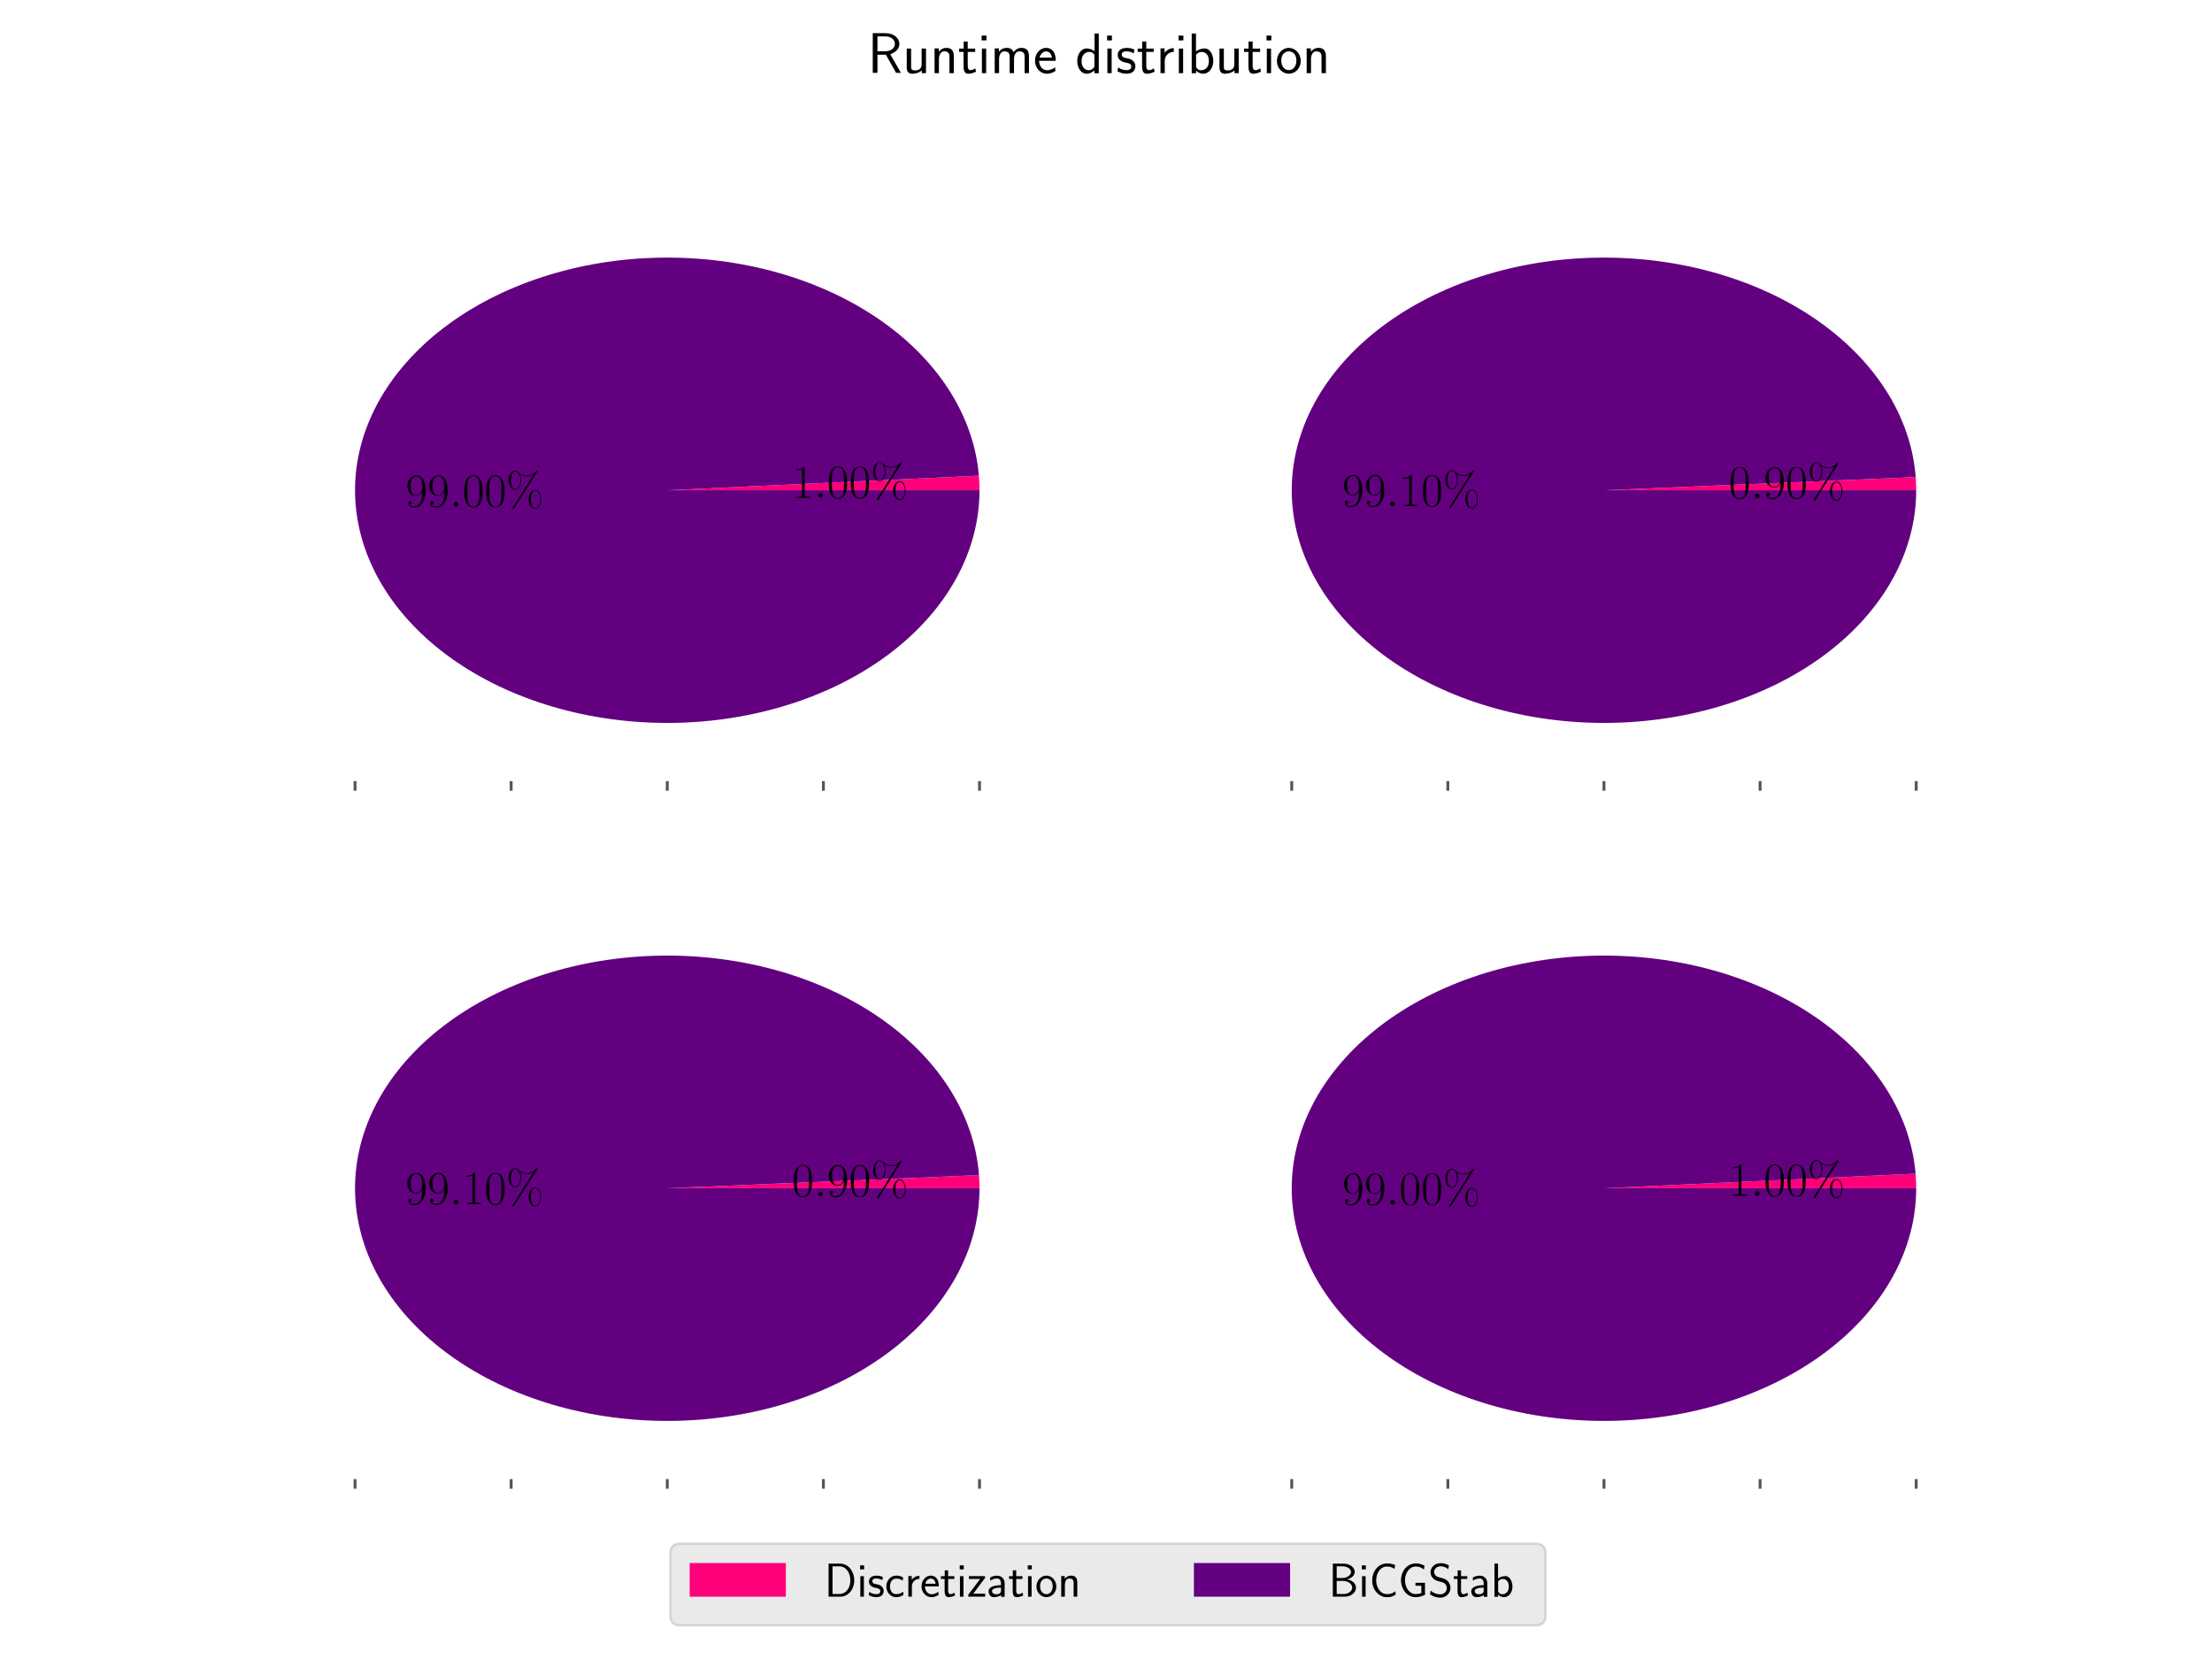 <?xml version="1.0" encoding="utf-8" standalone="no"?>
<!DOCTYPE svg PUBLIC "-//W3C//DTD SVG 1.1//EN"
  "http://www.w3.org/Graphics/SVG/1.1/DTD/svg11.dtd">
<!-- Created with matplotlib (http://matplotlib.org/) -->
<svg height="345pt" version="1.1" viewBox="0 0 460 345" width="460pt" xmlns="http://www.w3.org/2000/svg" xmlns:xlink="http://www.w3.org/1999/xlink">
 <defs>
  <style type="text/css">
*{stroke-linecap:butt;stroke-linejoin:round;}
  </style>
 </defs>
 <g id="figure_1">
  <g id="patch_1">
   <path d="M 0 345.6 
L 460.8 345.6 
L 460.8 0 
L 0 0 
z
" style="fill:#ffffff;"/>
  </g>
  <g id="axes_1">
   <g id="matplotlib.axis_1">
    <g id="xtick_1">
     <g id="line2d_1">
      <defs>
       <path d="M 0 0 
L 0 2 
" id="mba46a1aeca" style="stroke:#555555;stroke-width:0.6;"/>
      </defs>
      <g>
       <use style="fill:#555555;stroke:#555555;stroke-width:0.6;" x="73.833" xlink:href="#mba46a1aeca" y="162.432"/>
      </g>
     </g>
    </g>
    <g id="xtick_2">
     <g id="line2d_2">
      <g>
       <use style="fill:#555555;stroke:#555555;stroke-width:0.6;" x="106.298" xlink:href="#mba46a1aeca" y="162.432"/>
      </g>
     </g>
    </g>
    <g id="xtick_3">
     <g id="line2d_3">
      <g>
       <use style="fill:#555555;stroke:#555555;stroke-width:0.6;" x="138.764" xlink:href="#mba46a1aeca" y="162.432"/>
      </g>
     </g>
    </g>
    <g id="xtick_4">
     <g id="line2d_4">
      <g>
       <use style="fill:#555555;stroke:#555555;stroke-width:0.6;" x="171.229" xlink:href="#mba46a1aeca" y="162.432"/>
      </g>
     </g>
    </g>
    <g id="xtick_5">
     <g id="line2d_5">
      <g>
       <use style="fill:#555555;stroke:#555555;stroke-width:0.6;" x="203.695" xlink:href="#mba46a1aeca" y="162.432"/>
      </g>
     </g>
    </g>
   </g>
   <g id="matplotlib.axis_2"/>
   <g id="patch_2">
    <path d="M 203.695 101.952 
C 203.695 101.445 203.684 100.939 203.663 100.432 
C 203.641 99.926 203.609 99.42 203.566 98.914 
L 138.764 101.952 
L 203.695 101.952 
z
" style="fill:#ff007a;"/>
   </g>
   <g id="patch_3">
    <path d="M 203.566 98.914 
C 203.036 92.637 200.869 86.496 197.185 80.837 
C 193.501 75.178 188.372 70.107 182.084 65.911 
C 175.797 61.715 168.471 58.472 160.518 56.364 
C 152.565 54.257 144.136 53.325 135.705 53.622 
C 127.273 53.918 119 55.437 111.348 58.092 
C 103.697 60.748 96.813 64.49 91.083 69.109 
C 85.354 73.728 80.887 79.135 77.935 85.027 
C 74.982 90.92 73.6 97.185 73.865 103.472 
C 74.13 109.758 76.038 115.947 79.481 121.689 
C 82.924 127.432 87.837 132.62 93.945 136.961 
C 100.053 141.303 107.238 144.715 115.098 147.008 
C 122.958 149.3 131.344 150.429 139.784 150.33 
C 148.223 150.231 156.557 148.907 164.317 146.432 
C 172.076 143.956 179.114 140.377 185.036 135.895 
C 190.957 131.413 195.65 126.112 198.849 120.292 
C 202.049 114.472 203.695 108.242 203.695 101.952 
L 138.764 101.952 
L 203.566 98.914 
z
" style="fill:#620080;"/>
   </g>
   <g id="text_1">
    <!-- $1.00\% $ -->
    <defs>
     <path d="M 26.594 63.406 
C 26.594 65.5 26.5 65.5 25.094 65.5 
C 21.203 61.188 15.297 59.797 9.703 59.797 
C 9.406 59.797 8.906 59.797 8.797 59.5 
C 8.703 59.297 8.703 59.094 8.703 57 
C 11.797 57 17 57.594 21 59.984 
L 21 7.203 
C 21 3.688 20.797 2.5 12.203 2.5 
L 9.203 2.5 
L 9.203 0 
C 14 0 19 0 23.797 0 
C 28.594 0 33.594 0 38.406 0 
L 38.406 2.5 
L 35.406 2.5 
C 26.797 2.5 26.594 3.594 26.594 7.156 
z
" id="CMR17-49"/>
     <path d="M 18.406 4.797 
C 18.406 7.688 16 9.672 13.594 9.672 
C 10.703 9.672 8.703 7.281 8.703 4.891 
C 8.703 2 11.094 0 13.5 0 
C 16.406 0 18.406 2.391 18.406 4.797 
" id="CMMI12-58"/>
     <path d="M 42 31.641 
C 42 37.75 41.906 48.125 37.703 56.109 
C 34 63.109 28.094 65.594 22.906 65.594 
C 18.094 65.594 12 63.406 8.203 56.203 
C 4.203 48.719 3.797 39.438 3.797 31.641 
C 3.797 25.953 3.906 17.281 7 9.672 
C 11.297 -0.609 19 -2 22.906 -2 
C 27.5 -2 34.5 -0.109 38.594 9.375 
C 41.594 16.281 42 24.359 42 31.641 
M 22.906 -0.406 
C 16.5 -0.406 12.703 5.078 11.297 12.688 
C 10.203 18.562 10.203 27.156 10.203 32.75 
C 10.203 40.438 10.203 46.828 11.5 52.922 
C 13.406 61.391 19 64 22.906 64 
C 27 64 32.297 61.297 34.203 53.125 
C 35.5 47.438 35.594 40.734 35.594 32.75 
C 35.594 26.25 35.594 18.266 34.406 12.375 
C 32.297 1.484 26.406 -0.406 22.906 -0.406 
" id="CMR17-48"/>
     <path d="M 72.5 14.984 
C 72.5 26.531 66.797 35 60.094 35 
C 53.297 35 46.406 27.125 46.406 14.984 
C 46.406 2.859 53.203 -5 60.094 -5 
C 66.797 -5 72.5 3.359 72.5 14.984 
M 60.203 -3.406 
C 57.594 -3.406 51.094 -1.031 51.094 14.984 
C 51.094 31.109 57.594 33.406 60.203 33.406 
C 65.703 33.406 70.703 25.531 70.703 14.984 
C 70.703 4.453 65.703 -3.406 60.203 -3.406 
M 63.797 71.516 
C 64.5 72.609 64.594 72.703 64.594 73.203 
C 64.594 74.391 63.703 75 62.906 75 
C 61.906 75 61.5 74.312 60.797 73.531 
C 55 65.469 47 64.594 42.906 64.594 
C 32.906 64.594 26.797 70.219 24.906 71.984 
C 23.594 73.156 21.703 75 18.297 75 
C 11.5 75 4.594 67.125 4.594 54.984 
C 4.594 42.859 11.406 35 18.297 35 
C 25 35 30.703 43.406 30.703 55.109 
C 30.703 62.016 28.594 66.719 28.297 67.312 
C 34.406 63.5 40.406 63 43 63 
C 49.406 63 54 65.359 56.5 67.016 
L 56.594 66.922 
L 13.406 -1.312 
C 12.5 -2.719 12.5 -2.922 12.5 -3.219 
C 12.5 -4.312 13.406 -5 14.297 -5 
C 15.203 -5 15.5 -4.516 16.203 -3.406 
z
M 18.406 36.594 
C 15.797 36.594 9.297 38.969 9.297 54.984 
C 9.297 71.109 15.797 73.406 18.406 73.406 
C 23.906 73.406 28.906 65.531 28.906 54.984 
C 28.906 44.453 23.906 36.594 18.406 36.594 
" id="CMR17-37"/>
    </defs>
    <g transform="translate(164.696 103.531)scale(0.1 -0.1)">
     <use transform="scale(0.996)" xlink:href="#CMR17-49"/>
     <use transform="translate(45.69 0)scale(0.996)" xlink:href="#CMMI12-58"/>
     <use transform="translate(72.788 0)scale(0.996)" xlink:href="#CMR17-48"/>
     <use transform="translate(118.478 0)scale(0.996)" xlink:href="#CMR17-48"/>
     <use transform="translate(164.169 0)scale(0.996)" xlink:href="#CMR17-37"/>
    </g>
   </g>
   <g id="text_2">
    <!-- $99.00\% $ -->
    <defs>
     <path d="M 35.203 29.125 
C 35.203 7.25 26.094 0.484 18.594 0.484 
C 16.297 0.484 10.703 0.484 8.406 4.594 
C 11 4.188 12.906 5.578 12.906 8.094 
C 12.906 10.812 10.703 11.703 9.297 11.703 
C 8.406 11.703 5.703 11.297 5.703 7.906 
C 5.703 1.109 11.594 -2 18.797 -2 
C 30.297 -2 42 10.531 42 32.391 
C 42 59.641 30.797 65.297 23.203 65.297 
C 13.297 65.297 3.797 56.688 3.797 43.406 
C 3.797 31.109 11.906 22 22.094 22 
C 30.5 22 34.203 29.734 35.203 33 
z
M 22.297 23.594 
C 19.594 23.594 15.797 24.094 12.703 30.031 
C 10.594 33.891 10.594 38.453 10.594 43.297 
C 10.594 49.156 10.594 53.203 13.406 57.562 
C 14.797 59.641 17.406 63 23.203 63 
C 35 63 35 45.078 35 41.125 
C 35 34.094 31.797 23.594 22.297 23.594 
" id="CMR17-57"/>
    </defs>
    <g transform="translate(84.327 105.355)scale(0.1 -0.1)">
     <use transform="scale(0.996)" xlink:href="#CMR17-57"/>
     <use transform="translate(45.69 0)scale(0.996)" xlink:href="#CMR17-57"/>
     <use transform="translate(91.381 0)scale(0.996)" xlink:href="#CMMI12-58"/>
     <use transform="translate(118.478 0)scale(0.996)" xlink:href="#CMR17-48"/>
     <use transform="translate(164.169 0)scale(0.996)" xlink:href="#CMR17-48"/>
     <use transform="translate(209.859 0)scale(0.996)" xlink:href="#CMR17-37"/>
    </g>
   </g>
  </g>
  <g id="axes_2">
   <g id="matplotlib.axis_3">
    <g id="xtick_6">
     <g id="line2d_6">
      <g>
       <use style="fill:#555555;stroke:#555555;stroke-width:0.6;" x="268.625" xlink:href="#mba46a1aeca" y="162.432"/>
      </g>
     </g>
    </g>
    <g id="xtick_7">
     <g id="line2d_7">
      <g>
       <use style="fill:#555555;stroke:#555555;stroke-width:0.6;" x="301.091" xlink:href="#mba46a1aeca" y="162.432"/>
      </g>
     </g>
    </g>
    <g id="xtick_8">
     <g id="line2d_8">
      <g>
       <use style="fill:#555555;stroke:#555555;stroke-width:0.6;" x="333.556" xlink:href="#mba46a1aeca" y="162.432"/>
      </g>
     </g>
    </g>
    <g id="xtick_9">
     <g id="line2d_9">
      <g>
       <use style="fill:#555555;stroke:#555555;stroke-width:0.6;" x="366.022" xlink:href="#mba46a1aeca" y="162.432"/>
      </g>
     </g>
    </g>
    <g id="xtick_10">
     <g id="line2d_10">
      <g>
       <use style="fill:#555555;stroke:#555555;stroke-width:0.6;" x="398.487" xlink:href="#mba46a1aeca" y="162.432"/>
      </g>
     </g>
    </g>
   </g>
   <g id="matplotlib.axis_4"/>
   <g id="patch_4">
    <path d="M 398.487 101.952 
C 398.487 101.496 398.479 101.04 398.461 100.584 
C 398.444 100.128 398.418 99.673 398.383 99.217 
L 333.556 101.952 
L 398.487 101.952 
z
" style="fill:#ff007a;"/>
   </g>
   <g id="patch_5">
    <path d="M 398.383 99.217 
C 397.906 92.931 395.786 86.775 392.144 81.094 
C 388.501 75.413 383.405 70.315 377.142 66.089 
C 370.88 61.863 363.569 58.587 355.623 56.448 
C 347.676 54.308 339.245 53.345 330.803 53.612 
C 322.362 53.878 314.07 55.371 306.396 58.004 
C 298.721 60.638 291.809 64.363 286.05 68.97 
C 280.29 73.576 275.792 78.977 272.808 84.867 
C 269.825 90.758 268.413 97.026 268.651 103.32 
C 268.89 109.614 270.775 115.812 274.201 121.568 
C 277.627 127.323 282.527 132.526 288.627 136.882 
C 294.727 141.239 301.91 144.667 309.772 146.973 
C 317.634 149.279 326.026 150.42 334.474 150.331 
C 342.923 150.242 351.267 148.925 359.039 146.454 
C 366.811 143.983 373.861 140.405 379.793 135.922 
C 385.725 131.439 390.426 126.135 393.632 120.31 
C 396.838 114.484 398.487 108.248 398.487 101.952 
L 333.556 101.952 
L 398.383 99.217 
z
" style="fill:#620080;"/>
   </g>
   <g id="text_3">
    <!-- $0.90\% $ -->
    <g transform="translate(359.493 103.622)scale(0.1 -0.1)">
     <use transform="scale(0.996)" xlink:href="#CMR17-48"/>
     <use transform="translate(45.69 0)scale(0.996)" xlink:href="#CMMI12-58"/>
     <use transform="translate(72.788 0)scale(0.996)" xlink:href="#CMR17-57"/>
     <use transform="translate(118.478 0)scale(0.996)" xlink:href="#CMR17-48"/>
     <use transform="translate(164.169 0)scale(0.996)" xlink:href="#CMR17-37"/>
    </g>
   </g>
   <g id="text_4">
    <!-- $99.10\% $ -->
    <g transform="translate(279.116 105.263)scale(0.1 -0.1)">
     <use transform="scale(0.996)" xlink:href="#CMR17-57"/>
     <use transform="translate(45.69 0)scale(0.996)" xlink:href="#CMR17-57"/>
     <use transform="translate(91.381 0)scale(0.996)" xlink:href="#CMMI12-58"/>
     <use transform="translate(118.478 0)scale(0.996)" xlink:href="#CMR17-49"/>
     <use transform="translate(164.169 0)scale(0.996)" xlink:href="#CMR17-48"/>
     <use transform="translate(209.859 0)scale(0.996)" xlink:href="#CMR17-37"/>
    </g>
   </g>
  </g>
  <g id="axes_3">
   <g id="matplotlib.axis_5">
    <g id="xtick_11">
     <g id="line2d_11">
      <g>
       <use style="fill:#555555;stroke:#555555;stroke-width:0.6;" x="73.833" xlink:href="#mba46a1aeca" y="307.584"/>
      </g>
     </g>
    </g>
    <g id="xtick_12">
     <g id="line2d_12">
      <g>
       <use style="fill:#555555;stroke:#555555;stroke-width:0.6;" x="106.298" xlink:href="#mba46a1aeca" y="307.584"/>
      </g>
     </g>
    </g>
    <g id="xtick_13">
     <g id="line2d_13">
      <g>
       <use style="fill:#555555;stroke:#555555;stroke-width:0.6;" x="138.764" xlink:href="#mba46a1aeca" y="307.584"/>
      </g>
     </g>
    </g>
    <g id="xtick_14">
     <g id="line2d_14">
      <g>
       <use style="fill:#555555;stroke:#555555;stroke-width:0.6;" x="171.229" xlink:href="#mba46a1aeca" y="307.584"/>
      </g>
     </g>
    </g>
    <g id="xtick_15">
     <g id="line2d_15">
      <g>
       <use style="fill:#555555;stroke:#555555;stroke-width:0.6;" x="203.695" xlink:href="#mba46a1aeca" y="307.584"/>
      </g>
     </g>
    </g>
   </g>
   <g id="matplotlib.axis_6"/>
   <g id="patch_6">
    <path d="M 203.695 247.104 
C 203.695 246.648 203.686 246.192 203.669 245.736 
C 203.651 245.28 203.625 244.825 203.591 244.369 
L 138.764 247.104 
L 203.695 247.104 
z
" style="fill:#ff007a;"/>
   </g>
   <g id="patch_7">
    <path d="M 203.591 244.369 
C 203.113 238.083 200.994 231.927 197.351 226.246 
C 193.708 220.565 188.613 215.467 182.35 211.241 
C 176.087 207.015 168.777 203.739 160.83 201.6 
C 152.884 199.46 144.452 198.497 136.011 198.764 
C 127.569 199.03 119.278 200.523 111.603 203.156 
C 103.928 205.79 97.017 209.515 91.257 214.122 
C 85.497 218.728 80.999 224.129 78.015 230.019 
C 75.032 235.91 73.62 242.178 73.859 248.472 
C 74.098 254.766 75.983 260.964 79.408 266.72 
C 82.834 272.475 87.734 277.678 93.834 282.034 
C 99.934 286.391 107.117 289.819 114.98 292.125 
C 122.842 294.431 131.233 295.572 139.682 295.483 
C 148.13 295.394 156.475 294.077 164.246 291.606 
C 172.018 289.135 179.068 285.557 185 281.074 
C 190.932 276.591 195.634 271.287 198.839 265.462 
C 202.045 259.636 203.695 253.4 203.695 247.104 
L 138.764 247.104 
L 203.591 244.369 
z
" style="fill:#620080;"/>
   </g>
   <g id="text_5">
    <!-- $0.90\% $ -->
    <g transform="translate(164.7 248.774)scale(0.1 -0.1)">
     <use transform="scale(0.996)" xlink:href="#CMR17-48"/>
     <use transform="translate(45.69 0)scale(0.996)" xlink:href="#CMMI12-58"/>
     <use transform="translate(72.788 0)scale(0.996)" xlink:href="#CMR17-57"/>
     <use transform="translate(118.478 0)scale(0.996)" xlink:href="#CMR17-48"/>
     <use transform="translate(164.169 0)scale(0.996)" xlink:href="#CMR17-37"/>
    </g>
   </g>
   <g id="text_6">
    <!-- $99.10\% $ -->
    <g transform="translate(84.323 250.415)scale(0.1 -0.1)">
     <use transform="scale(0.996)" xlink:href="#CMR17-57"/>
     <use transform="translate(45.69 0)scale(0.996)" xlink:href="#CMR17-57"/>
     <use transform="translate(91.381 0)scale(0.996)" xlink:href="#CMMI12-58"/>
     <use transform="translate(118.478 0)scale(0.996)" xlink:href="#CMR17-49"/>
     <use transform="translate(164.169 0)scale(0.996)" xlink:href="#CMR17-48"/>
     <use transform="translate(209.859 0)scale(0.996)" xlink:href="#CMR17-37"/>
    </g>
   </g>
  </g>
  <g id="axes_4">
   <g id="matplotlib.axis_7">
    <g id="xtick_16">
     <g id="line2d_16">
      <g>
       <use style="fill:#555555;stroke:#555555;stroke-width:0.6;" x="268.625" xlink:href="#mba46a1aeca" y="307.584"/>
      </g>
     </g>
    </g>
    <g id="xtick_17">
     <g id="line2d_17">
      <g>
       <use style="fill:#555555;stroke:#555555;stroke-width:0.6;" x="301.091" xlink:href="#mba46a1aeca" y="307.584"/>
      </g>
     </g>
    </g>
    <g id="xtick_18">
     <g id="line2d_18">
      <g>
       <use style="fill:#555555;stroke:#555555;stroke-width:0.6;" x="333.556" xlink:href="#mba46a1aeca" y="307.584"/>
      </g>
     </g>
    </g>
    <g id="xtick_19">
     <g id="line2d_19">
      <g>
       <use style="fill:#555555;stroke:#555555;stroke-width:0.6;" x="366.022" xlink:href="#mba46a1aeca" y="307.584"/>
      </g>
     </g>
    </g>
    <g id="xtick_20">
     <g id="line2d_20">
      <g>
       <use style="fill:#555555;stroke:#555555;stroke-width:0.6;" x="398.487" xlink:href="#mba46a1aeca" y="307.584"/>
      </g>
     </g>
    </g>
   </g>
   <g id="matplotlib.axis_8"/>
   <g id="patch_8">
    <path d="M 398.487 247.104 
C 398.487 246.597 398.477 246.091 398.455 245.584 
C 398.434 245.078 398.402 244.572 398.359 244.066 
L 333.556 247.104 
L 398.487 247.104 
z
" style="fill:#ff007a;"/>
   </g>
   <g id="patch_9">
    <path d="M 398.359 244.066 
C 397.829 237.789 395.662 231.648 391.978 225.989 
C 388.294 220.33 383.165 215.259 376.877 211.063 
C 370.59 206.867 363.264 203.624 355.311 201.516 
C 347.358 199.409 338.929 198.477 330.498 198.774 
C 322.066 199.07 313.793 200.589 306.141 203.244 
C 298.489 205.9 291.606 209.642 285.876 214.261 
C 280.146 218.88 275.68 224.287 272.727 230.179 
C 269.775 236.072 268.392 242.337 268.657 248.624 
C 268.923 254.91 270.83 261.099 274.274 266.841 
C 277.717 272.584 282.63 277.772 288.738 282.113 
C 294.845 286.455 302.031 289.867 309.891 292.16 
C 317.751 294.452 326.136 295.581 334.576 295.482 
C 343.016 295.383 351.35 294.059 359.109 291.584 
C 366.869 289.108 373.907 285.529 379.829 281.047 
C 385.75 276.565 390.442 271.264 393.642 265.444 
C 396.841 259.624 398.487 253.394 398.487 247.104 
L 333.556 247.104 
L 398.359 244.066 
z
" style="fill:#620080;"/>
   </g>
   <g id="text_7">
    <!-- $1.00\% $ -->
    <g transform="translate(359.489 248.683)scale(0.1 -0.1)">
     <use transform="scale(0.996)" xlink:href="#CMR17-49"/>
     <use transform="translate(45.69 0)scale(0.996)" xlink:href="#CMMI12-58"/>
     <use transform="translate(72.788 0)scale(0.996)" xlink:href="#CMR17-48"/>
     <use transform="translate(118.478 0)scale(0.996)" xlink:href="#CMR17-48"/>
     <use transform="translate(164.169 0)scale(0.996)" xlink:href="#CMR17-37"/>
    </g>
   </g>
   <g id="text_8">
    <!-- $99.00\% $ -->
    <g transform="translate(279.12 250.507)scale(0.1 -0.1)">
     <use transform="scale(0.996)" xlink:href="#CMR17-57"/>
     <use transform="translate(45.69 0)scale(0.996)" xlink:href="#CMR17-57"/>
     <use transform="translate(91.381 0)scale(0.996)" xlink:href="#CMMI12-58"/>
     <use transform="translate(118.478 0)scale(0.996)" xlink:href="#CMR17-48"/>
     <use transform="translate(164.169 0)scale(0.996)" xlink:href="#CMR17-48"/>
     <use transform="translate(209.859 0)scale(0.996)" xlink:href="#CMR17-37"/>
    </g>
   </g>
   <g id="legend_1">
    <g id="patch_10">
     <path d="M 141.424 337.977 
L 319.376 337.977 
Q 321.376 337.977 321.376 335.977 
L 321.376 323.04 
Q 321.376 321.04 319.376 321.04 
L 141.424 321.04 
Q 139.424 321.04 139.424 323.04 
L 139.424 335.977 
Q 139.424 337.977 141.424 337.977 
z
" style="fill:#e5e5e5;opacity:0.8;stroke:#cccccc;stroke-linejoin:miter;stroke-width:0.5;"/>
    </g>
    <g id="patch_11">
     <path d="M 143.424 332.04 
L 163.424 332.04 
L 163.424 325.04 
L 143.424 325.04 
z
" style="fill:#ff007a;"/>
    </g>
    <g id="text_9">
     <!-- Discretization -->
     <defs>
      <path d="M 8.906 69 
L 8.906 0 
L 33.5 0 
C 49.906 0 62.5 15.312 62.5 33.906 
C 62.5 53.094 49.906 69 33.5 69 
z
M 17.094 5.578 
L 17.094 63.422 
L 31.297 63.422 
C 44.703 63.422 54.297 51.203 54.297 33.906 
C 54.297 17.297 44.797 5.578 31.297 5.578 
z
" id="CMSS17-68"/>
      <path d="M 15.297 65.359 
L 6.906 65.359 
L 6.906 57 
L 15.297 57 
z
M 14.797 42.797 
L 7.406 42.797 
L 7.406 0 
L 14.797 0 
z
" id="CMSS17-105"/>
      <path d="M 32.203 41.047 
C 26.297 43.859 21.703 43.859 18.703 43.859 
C 11.594 43.859 3.094 41.375 3.094 31.297 
C 3.094 21.234 14.094 19.031 17.094 18.422 
C 21.703 17.531 26.797 16.531 26.797 11.562 
C 26.797 5.266 19.594 5.266 18.297 5.266 
C 14.297 5.266 8.797 6.359 3.797 9.969 
L 2.594 3.281 
C 8.297 0 13.797 -1 18.406 -1 
C 30.703 -1 33.797 6.5 33.797 12.203 
C 33.797 17.094 31 20.391 29.094 21.891 
C 25.797 24.5 24.594 24.797 16.406 26.5 
C 15 26.703 10.094 27.797 10.094 32.281 
C 10.094 38 16.406 38 17.797 38 
C 24.297 38 28.297 35.984 31 34.5 
z
" id="CMSS17-115"/>
      <path d="M 38.5 39.703 
C 38.5 40.391 33.906 42.406 32.703 42.797 
C 29.406 44 25.203 44 24.094 44 
C 11.094 44 3.297 32.703 3.297 21.297 
C 3.297 9.297 12 -1 23.703 -1 
C 30.406 -1 35.203 1.188 39.094 3.781 
L 38.5 10.375 
C 34.203 7.078 29.203 5.266 23.797 5.266 
C 16 5.266 10.906 12.094 10.906 21.391 
C 10.906 28.609 14.203 37.719 24.203 37.719 
C 29.703 37.719 32.797 36.609 37.406 33.516 
z
" id="CMSS17-99"/>
      <path d="M 14.906 21.297 
C 14.906 30.703 21.797 37 30.594 37 
L 30.594 43.578 
C 24.203 43.578 18.203 40.391 14.594 35.203 
L 14.594 43.094 
L 7.5 43.094 
L 7.5 0 
L 14.906 0 
z
" id="CMSS17-114"/>
      <path d="M 39.094 21.516 
C 39.094 24.844 38.906 31.297 35.703 36.641 
C 32.203 42.391 26.5 44 22.203 44 
C 11.797 44 3 34.188 3 21.484 
C 3 9.094 12.094 -1 23.594 -1 
C 28.094 -1 33.594 0.297 38.594 3.875 
C 38.594 4.281 38.406 6.469 38.297 6.562 
C 38.297 6.766 38 9.844 38 10.25 
C 33.203 6.359 27.703 5.078 23.703 5.078 
C 17.297 5.078 10.406 10.422 10.094 21.516 
z
M 10.906 27 
C 12.203 32.562 16.594 37.828 22.203 37.828 
C 23.703 37.828 30.703 37.828 32.5 27 
z
" id="CMSS17-101"/>
      <path d="M 16.703 37 
L 29.703 37 
L 29.703 42.766 
L 16.703 42.766 
L 16.703 55 
L 9.594 55 
L 9.594 42.766 
L 1.703 42.766 
L 1.703 37 
L 9.406 37 
L 9.406 11.703 
C 9.406 6 10.703 -1 17.297 -1 
C 22.297 -1 26.906 0.391 31.297 2.688 
L 29.703 8.562 
C 27.297 6.469 24.406 5.266 21.297 5.266 
C 16.906 5.266 16.703 10.875 16.703 13.375 
z
" id="CMSS17-116"/>
      <path d="M 37.5 39.094 
L 37.5 42.969 
L 3.906 42.969 
L 3.906 37 
L 16.703 37 
C 17.906 37 19.094 37 20.297 37 
L 27.297 37 
L 2.594 4.078 
L 2.594 0 
L 37.797 0 
L 37.797 6.172 
L 24.203 6.172 
C 23 6.172 21.797 6.172 20.594 6.172 
L 12.906 6.172 
z
" id="CMSS17-122"/>
      <path d="M 37.594 27.984 
C 37.594 37.375 30.906 43.875 21.906 43.875 
C 17.5 43.875 12.703 43.078 7.203 39.891 
L 7.797 33.359 
C 10.297 35.125 14.594 38 21.797 38 
C 26.906 38 30 34.062 30 27.844 
L 30 24 
C 14 24 4 19.344 4 11.344 
C 4 7.203 6.5 -1 14.797 -1 
C 16.297 -1 24.406 -1 30.203 3.391 
L 30.203 -0.297 
L 37.594 -0.297 
z
M 30 12.75 
C 30 10.953 30 8.562 27 6.781 
C 24.406 5.078 21.094 5.078 19.703 5.078 
C 14.703 5.078 11.297 7.984 11.297 11.625 
C 11.297 18.922 26.906 18.922 30 18.922 
z
" id="CMSS17-97"/>
      <path d="M 44.203 21.188 
C 44.203 34 34.703 44 23.5 44 
C 12 44 2.703 33.703 2.703 21.188 
C 2.703 8.5 12.297 -1 23.406 -1 
C 34.797 -1 44.203 8.797 44.203 21.188 
M 23.5 5.266 
C 16.406 5.266 10.297 11.078 10.297 22 
C 10.297 33.609 17.406 37.922 23.406 37.922 
C 29.906 37.922 36.594 33.219 36.594 22 
C 36.594 10.672 30.094 5.266 23.5 5.266 
" id="CMSS17-111"/>
      <path d="M 40.906 29.328 
C 40.906 35.672 39.406 44 28.094 44 
C 21.703 44 17.5 40.719 14.703 37.328 
L 14.703 43.094 
L 7.406 43.094 
L 7.406 0 
L 15 0 
L 15 24.359 
C 15 30.688 17.406 37.938 24.203 37.938 
C 33 37.938 33.297 32 33.297 28.578 
L 33.297 0 
L 40.906 0 
z
" id="CMSS17-110"/>
     </defs>
     <g transform="translate(171.424 332.04)scale(0.1 -0.1)">
      <use transform="scale(0.996)" xlink:href="#CMSS17-68"/>
      <use transform="translate(67.543 0)scale(0.996)" xlink:href="#CMSS17-105"/>
      <use transform="translate(89.724 0)scale(0.996)" xlink:href="#CMSS17-115"/>
      <use transform="translate(125.637 0)scale(0.996)" xlink:href="#CMSS17-99"/>
      <use transform="translate(167.276 0)scale(0.996)" xlink:href="#CMSS17-114"/>
      <use transform="translate(199.186 0)scale(0.996)" xlink:href="#CMSS17-101"/>
      <use transform="translate(240.825 0)scale(0.996)" xlink:href="#CMSS17-116"/>
      <use transform="translate(274.656 0)scale(0.996)" xlink:href="#CMSS17-105"/>
      <use transform="translate(296.837 0)scale(0.996)" xlink:href="#CMSS17-122"/>
      <use transform="translate(337.515 0)scale(0.996)" xlink:href="#CMSS17-97"/>
      <use transform="translate(382.437 0)scale(0.996)" xlink:href="#CMSS17-116"/>
      <use transform="translate(416.268 0)scale(0.996)" xlink:href="#CMSS17-105"/>
      <use transform="translate(438.449 0)scale(0.996)" xlink:href="#CMSS17-111"/>
      <use transform="translate(485.293 0)scale(0.996)" xlink:href="#CMSS17-110"/>
     </g>
    </g>
    <g id="patch_12">
     <path d="M 248.28 332.04 
L 268.28 332.04 
L 268.28 325.04 
L 248.28 325.04 
z
" style="fill:#620080;"/>
    </g>
    <g id="text_10">
     <!-- BiCGStab -->
     <defs>
      <path d="M 8.906 69 
L 8.906 0 
L 33.797 0 
C 47.406 0 57.297 8.969 57.297 18.75 
C 57.297 26.328 50.797 34 39.094 36.203 
C 52.094 39.969 54.703 47.5 54.703 51.766 
C 54.703 60.672 44.906 69 31.203 69 
z
M 17 39 
L 17 63.422 
L 28.5 63.422 
C 38.797 63.422 46.906 58.188 46.906 51.656 
C 46.906 45.719 40.5 39 27.594 39 
z
M 17 5.578 
L 17 32.922 
L 30.297 32.922 
C 41.094 32.922 49.406 26.234 49.406 18.844 
C 49.406 12.062 42.094 5.578 31 5.578 
z
" id="CMSS17-66"/>
      <path d="M 54.703 11.156 
C 48 6.672 44.906 5.375 36.797 5.375 
C 22.797 5.375 14.594 20.359 14.594 34.047 
C 14.594 48.625 23 63 37.203 63 
C 43.594 63 47.797 61.219 52.906 58.047 
L 54.297 65.891 
C 49.5 68.281 43.406 69.375 37.297 69.375 
C 18.094 69.375 6.203 51.812 6.203 34.047 
C 6.203 14.484 20.297 -1 36.297 -1 
C 44.906 -1 47.906 -0.297 55.297 4.375 
z
" id="CMSS17-67"/>
      <path d="M 56.406 29 
L 36.5 29 
L 36.5 22.828 
L 48.797 22.828 
L 48.797 7.359 
C 44.906 6.266 40.906 5.469 36.906 5.469 
C 22.906 5.469 14.594 20.328 14.594 34.375 
C 14.594 48.359 23.297 63 36.906 63 
C 44.594 63 48.906 60.641 54.203 56.672 
L 55.5 64.594 
C 48.906 67.984 44.797 69.375 37.297 69.375 
C 17.906 69.375 6.203 51.938 6.203 34.094 
C 6.203 17.031 18 -1 36.703 -1 
C 43.703 -1 50.203 0.797 56.406 3.875 
z
" id="CMSS17-71"/>
      <path d="M 43.703 65.141 
C 39.297 67.719 34.5 70 26.406 70 
C 13.5 70 5.203 60.609 5.203 51.031 
C 5.203 47.266 6.297 43.016 10.203 38.672 
C 14.094 34.312 18.5 33.141 24.094 31.766 
C 26.406 31.156 30.297 30.062 31 29.781 
C 36.594 27.609 39.297 22.562 39.297 17.812 
C 39.297 11.594 34.406 4.969 25.703 4.969 
C 22.703 4.969 13.906 4.969 5.594 12.797 
L 4.203 4.969 
C 12.406 -1 21.297 -2 25.797 -2 
C 38.094 -2 46.906 7.625 46.906 18.531 
C 46.906 22.5 45.703 27.547 41.5 32.203 
C 37.406 36.672 33.797 37.656 25.594 39.828 
C 20.906 41.031 17.906 41.828 15.406 44.891 
C 13.703 47.078 12.797 49.156 12.797 51.828 
C 12.797 57.391 17.594 63.438 26.406 63.438 
C 30.797 63.438 36.5 62.531 42.297 57.188 
z
" id="CMSS17-83"/>
      <path d="M 14.906 69 
L 7.5 69 
L 7.5 -0.203 
L 15.094 -0.203 
L 15.094 4.281 
C 18.906 0.594 23.5 -1 27.594 -1 
C 37.203 -1 45 8.578 45 21.125 
C 45 32.594 39 43.062 30.094 43.062 
C 23.797 43.062 18.203 40.484 14.906 37.797 
z
M 15.094 31.969 
C 17.297 34.719 20.406 37 24.797 37 
C 30.703 37 37.406 32.766 37.406 21.125 
C 37.406 8.719 29.406 5.078 23.906 5.078 
C 21.906 5.078 19.797 5.562 17.797 7.25 
C 15.094 9.609 15.094 11.078 15.094 12.453 
z
" id="CMSS17-98"/>
     </defs>
     <g transform="translate(276.28 332.04)scale(0.1 -0.1)">
      <use transform="scale(0.996)" xlink:href="#CMSS17-66"/>
      <use transform="translate(62.338 0)scale(0.996)" xlink:href="#CMSS17-105"/>
      <use transform="translate(84.519 0)scale(0.996)" xlink:href="#CMSS17-67"/>
      <use transform="translate(144.375 0)scale(0.996)" xlink:href="#CMSS17-71"/>
      <use transform="translate(206.833 0)scale(0.996)" xlink:href="#CMSS17-83"/>
      <use transform="translate(258.881 0)scale(0.996)" xlink:href="#CMSS17-116"/>
      <use transform="translate(292.713 0)scale(0.996)" xlink:href="#CMSS17-97"/>
      <use transform="translate(337.635 0)scale(0.996)" xlink:href="#CMSS17-98"/>
     </g>
    </g>
   </g>
  </g>
  <g id="text_11">
   <!-- Runtime distribution -->
   <defs>
    <path d="M 39.406 32.953 
L 39.594 33.047 
C 55.203 38.422 55.297 49.172 55.297 51.062 
C 55.297 60.516 45.703 69.578 31.297 69.578 
L 8.906 69.578 
L 8.906 0.5 
L 17.094 0.5 
L 17.094 32 
L 31.797 32 
L 49.5 0.5 
L 57.906 0.5 
z
M 17.094 38.078 
L 17.094 64 
L 30.203 64 
C 42.906 64 47.406 56.828 47.406 51.047 
C 47.406 45.656 43.406 38.078 30.203 38.078 
z
" id="CMSS17-82"/>
    <path d="M 40.906 42.797 
L 33.297 42.797 
L 33.297 15.188 
C 33.297 7.781 27.906 4.781 22.203 4.781 
C 15.594 4.781 15 6.984 15 11.078 
L 15 42.797 
L 7.406 42.797 
L 7.406 10.594 
C 7.406 2.797 10.094 -1 17 -1 
C 20.406 -1 28.094 -0.203 33.5 4.781 
L 33.5 0 
L 40.906 0 
z
" id="CMSS17-117"/>
    <path d="M 67 29.328 
C 67 36.062 65.297 44 54.094 44 
C 46.594 44 42.094 39.312 40.094 36.422 
C 38.297 41.719 34.094 44 28.094 44 
C 21.297 44 17 40.125 14.703 37.328 
L 14.703 43.094 
L 7.406 43.094 
L 7.406 0 
L 15 0 
L 15 24.359 
C 15 30.297 17.203 37.938 24.297 37.938 
C 33.406 37.938 33.406 31.5 33.406 28.578 
L 33.406 0 
L 41 0 
L 41 24.359 
C 41 30.297 43.203 37.938 50.297 37.938 
C 59.406 37.938 59.406 31.5 59.406 28.578 
L 59.406 0 
L 67 0 
z
" id="CMSS17-109"/>
    <path d="M 40.797 69 
L 33.406 69 
L 33.406 38.094 
C 30.297 40.672 25.203 43.062 19.594 43.062 
C 10.5 43.062 3.297 33.297 3.297 21.047 
C 3.297 8.781 10.406 -1 19.297 -1 
C 26.203 -1 30.797 2.688 33.203 4.781 
L 33.203 -0.203 
L 40.797 -0.203 
z
M 33.203 13.062 
C 33.203 11.672 33.203 10.203 30.094 7.531 
C 28.094 5.859 25.703 5.078 23.406 5.078 
C 18 5.078 10.906 9 10.906 20.938 
C 10.906 33.344 18.906 37 24.406 37 
C 28.094 37 31.094 35.219 33.203 32.266 
z
" id="CMSS17-100"/>
   </defs>
   <g transform="translate(180.43 15.214)scale(0.12 -0.12)">
    <use transform="scale(0.996)" xlink:href="#CMSS17-82"/>
    <use transform="translate(60.416 0)scale(0.996)" xlink:href="#CMSS17-117"/>
    <use transform="translate(108.621 0)scale(0.996)" xlink:href="#CMSS17-110"/>
    <use transform="translate(156.826 0)scale(0.996)" xlink:href="#CMSS17-116"/>
    <use transform="translate(190.658 0)scale(0.996)" xlink:href="#CMSS17-105"/>
    <use transform="translate(212.838 0)scale(0.996)" xlink:href="#CMSS17-109"/>
    <use transform="translate(287.068 0)scale(0.996)" xlink:href="#CMSS17-101"/>
    <use transform="translate(359.936 0)scale(0.996)" xlink:href="#CMSS17-100"/>
    <use transform="translate(408.14 0)scale(0.996)" xlink:href="#CMSS17-105"/>
    <use transform="translate(430.321 0)scale(0.996)" xlink:href="#CMSS17-115"/>
    <use transform="translate(466.235 0)scale(0.996)" xlink:href="#CMSS17-116"/>
    <use transform="translate(500.066 0)scale(0.996)" xlink:href="#CMSS17-114"/>
    <use transform="translate(531.976 0)scale(0.996)" xlink:href="#CMSS17-105"/>
    <use transform="translate(554.157 0)scale(0.996)" xlink:href="#CMSS17-98"/>
    <use transform="translate(602.362 0)scale(0.996)" xlink:href="#CMSS17-117"/>
    <use transform="translate(650.567 0)scale(0.996)" xlink:href="#CMSS17-116"/>
    <use transform="translate(684.398 0)scale(0.996)" xlink:href="#CMSS17-105"/>
    <use transform="translate(706.579 0)scale(0.996)" xlink:href="#CMSS17-111"/>
    <use transform="translate(753.423 0)scale(0.996)" xlink:href="#CMSS17-110"/>
   </g>
  </g>
 </g>
</svg>
